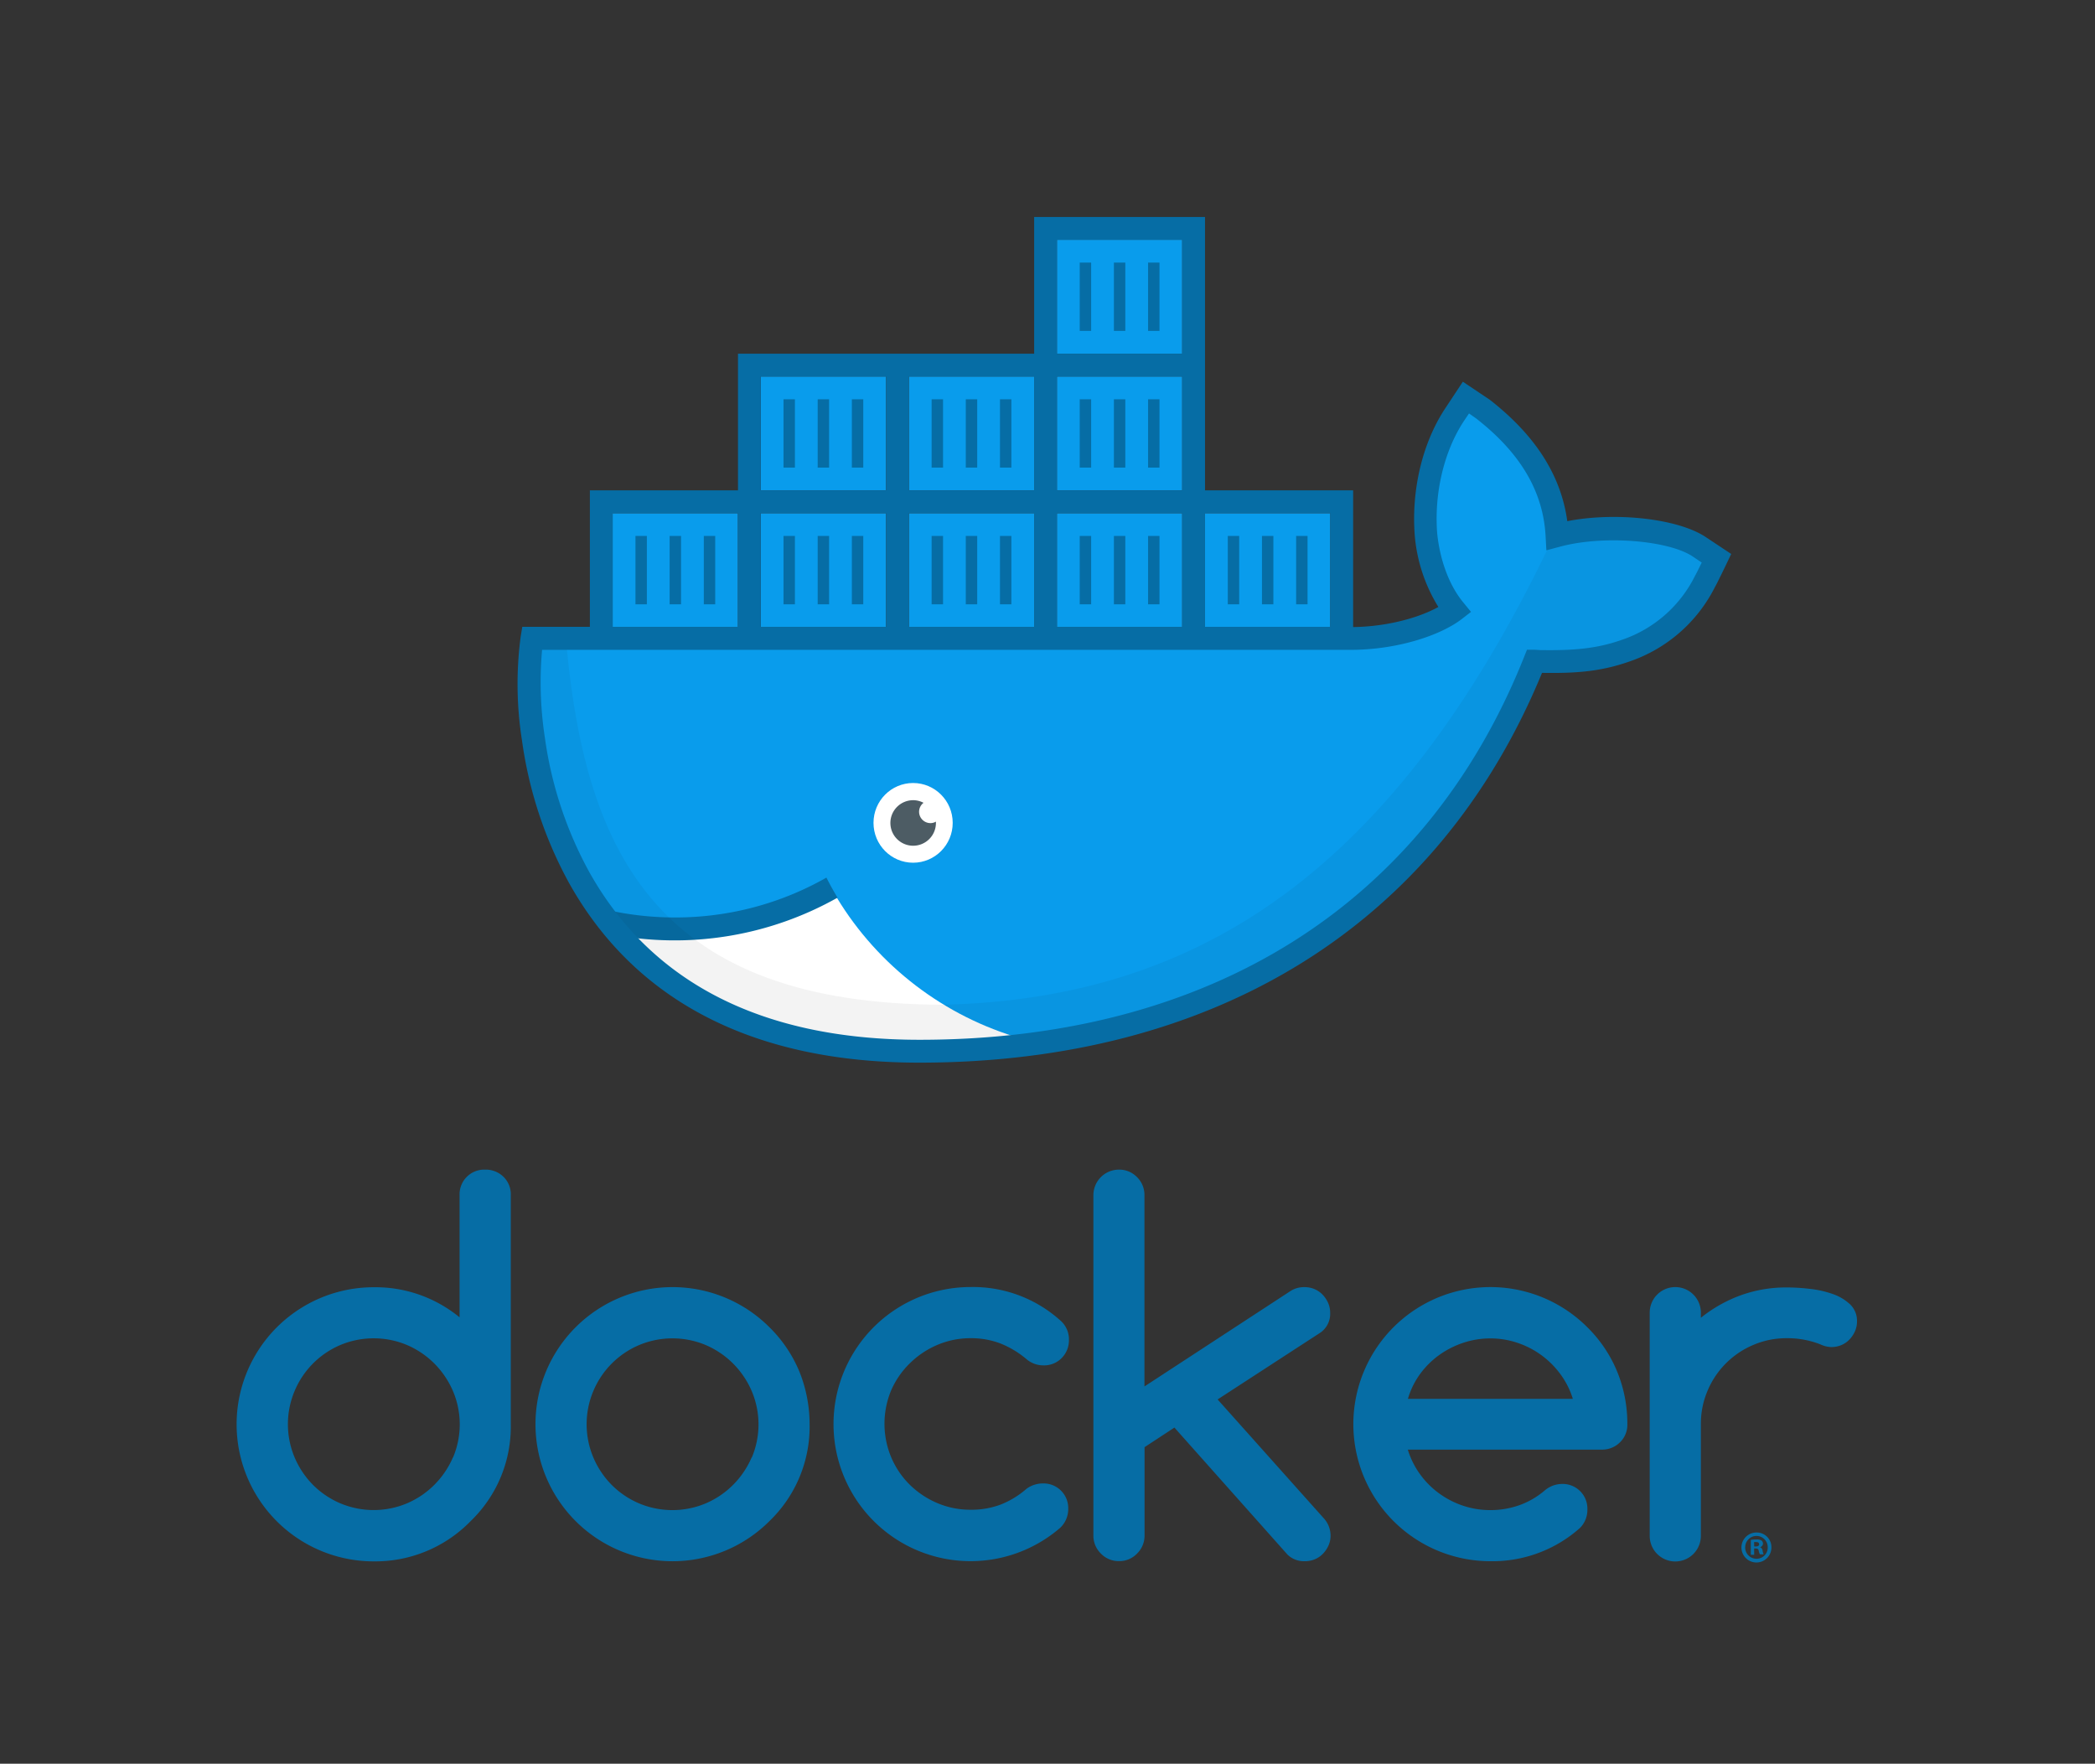 <svg xmlns="http://www.w3.org/2000/svg" id="Capa_1" data-name="Capa 1" viewBox="0 0 409.5 344.74"><rect x="0" y="0" width="409.5" height="344.74" fill="#333333" stroke="none"/><defs><style>.cls-3{fill:#099cec}.cls-7{fill:#fff}.cls-11{fill:#066da5}</style><clipPath id="clip-path"><path fill="none" d="M163.57 175.46c-18.17 6.3-37.73 7.21-41.81 7 13.63 11.36 37.91 32.81 77.93 20.56a62.19 62.19 0 0 1-36.12-27.56z" clip-rule="evenodd"/></clipPath><clipPath id="clip-path-2"><path fill="none" d="M-22.75-44.43h454.24v454.24H-22.75z"/></clipPath></defs><path d="M148.7 100.31h24.49v22.27H148.7zM119.75 100.31h24.49v22.27h-24.49zM177.65 100.31h24.49v22.27h-24.49zM206.59 100.31h24.49v22.27h-24.49zM235.54 100.31h24.49v22.27h-24.49zM148.7 73.59h24.49v22.27H148.7zM177.65 73.59h24.49v22.27h-24.49zM206.59 73.59h24.49v22.27h-24.49zM206.59 46.87h24.49v22.27h-24.49z" class="cls-3"/><path fill="#099cec" fill-rule="evenodd" d="M333 107.18c-5-3.38-18.23-4.83-27.84-2.24-.52-9.57-5.45-17.63-14.47-24.66L287.34 78l-2.23 3.36c-4.37 6.64-6.22 15.49-5.57 23.54.52 5 2.24 10.53 5.57 14.57-2.55 2-10.47 5.81-21.15 5.6H104.75c-2.83 16.81 2 80.7 75.71 80.7 54.71 0 99.66-24.6 120.24-76.22 6.77.11 24.65 1.21 33.4-15.69.21-.28 2.23-4.48 2.23-4.48z"/><g clip-path="url(#clip-path)"><g clip-path="url(#clip-path-2)"><path d="M110.62 164.33h100.2v53.52h-100.2z" class="cls-7"/></g></g><path fill="#066da5" fill-rule="evenodd" d="M161.54 171.54a59.59 59.59 0 0 1-29.61 7.79 60.22 60.22 0 0 1-15.74-2.08l3.18 5.34a64.79 64.79 0 0 0 44.34-7.13c-.78-1.29-1.5-2.58-2.17-3.92z"/><ellipse cx="178.48" cy="160.84" class="cls-7" rx="7.74" ry="7.79"/><path fill="#4d5c64" d="M179.65 158.65a2.21 2.21 0 0 1 .87-1.73 4.35 4.35 0 0 0-2-.51 4.45 4.45 0 1 0 4.42 4.45v-.26a2.16 2.16 0 0 1-1 .29 2.23 2.23 0 0 1-2.29-2.24z"/><path fill-rule="evenodd" d="M332.34 106.79c-5-3.36-18.71-4.94-27.86-2.28l-2 2.88c-29.84 61.76-67.18 87.86-118.2 89-55.64-.15-69.56-29.49-73.48-69.49h-8.91c-1.15 16.81 3.15 78.64 77.41 78.64 54.78 0 99.87-24.55 120.69-76.1 6.79.11 25.72.11 34.07-16.81l1.69-3.58z" opacity=".05"/><path d="M124.21 104.76h2.23v13.36h-2.23zM130.89 104.76h2.23v13.36h-2.23zM137.57 104.76h2.23v13.36h-2.23zM153.15 104.76h2.23v13.36h-2.23zM159.83 104.76h2.23v13.36h-2.23zM166.51 104.76h2.23v13.36h-2.23zM182.1 104.76h2.23v13.36h-2.23zM188.78 104.76h2.23v13.36h-2.23zM195.46 104.76h2.23v13.36h-2.23zM211.05 104.76h2.23v13.36h-2.23zM217.73 104.76h2.23v13.36h-2.23zM224.41 104.76h2.23v13.36h-2.23zM239.99 104.76h2.23v13.36h-2.23zM246.67 104.76h2.23v13.36h-2.23zM253.35 104.76h2.23v13.36h-2.23zM159.83 78.04h2.23V91.4h-2.23zM166.51 78.04h2.23V91.4h-2.23zM182.1 78.04h2.23V91.4h-2.23zM188.78 78.04h2.23V91.4h-2.23zM195.46 78.04h2.23V91.4h-2.23zM211.05 78.04h2.23V91.4h-2.23zM217.73 78.04h2.23V91.4h-2.23zM224.41 78.04h2.23V91.4h-2.23zM217.73 51.32h2.23v13.36h-2.23zM211.05 51.32h2.23v13.36h-2.23zM224.41 51.32h2.23v13.36h-2.23zM153.15 78.04h2.23V91.4h-2.23zM94.83 228.62a4.83 4.83 0 0 0-5 5v23.87a25.92 25.92 0 0 0-16.79-5.88 26.79 26.79 0 1 0 0 53.58A26 26 0 0 0 92 297.32a25.61 25.61 0 0 0 7.84-18.94v-44.79a4.75 4.75 0 0 0-1.45-3.59 4.94 4.94 0 0 0-3.56-1.38zm-6.29 56.23a17.24 17.24 0 0 1-3.59 5.33 17 17 0 0 1-5.33 3.64 16.81 16.81 0 0 1-13.16 0 16.82 16.82 0 0 1-5.31-3.61 17.05 17.05 0 0 1-3.56-5.33 16.74 16.74 0 0 1 0-13 16.81 16.81 0 0 1 8.87-8.95 16.84 16.84 0 0 1 13.16 0 17.08 17.08 0 0 1 5.33 3.64 17.28 17.28 0 0 1 3.59 5.34 16.62 16.62 0 0 1 0 13zM150.4 259.43a26.79 26.79 0 1 0 0 37.89 25.62 25.62 0 0 0 7.85-18.94 27.58 27.58 0 0 0-2-10.29 26.27 26.27 0 0 0-5.85-8.66zm-3.47 25.43a17.25 17.25 0 0 1-3.59 5.33 17 17 0 0 1-5.33 3.64 16.81 16.81 0 0 1-13.16 0 16.86 16.86 0 0 1-5.31-3.61 17.05 17.05 0 0 1-3.56-5.33 16.74 16.74 0 0 1 0-13 16.8 16.8 0 0 1 8.88-8.95 16.83 16.83 0 0 1 13.16 0 17.08 17.08 0 0 1 5.33 3.64 17.29 17.29 0 0 1 3.59 5.34 16.65 16.65 0 0 1 0 13zM260 256.56a4.62 4.62 0 0 0-.41-1.91 5.56 5.56 0 0 0-1.08-1.6 4.79 4.79 0 0 0-1.58-1.08 5 5 0 0 0-2-.38 4.88 4.88 0 0 0-2.68.76L223.7 271v-37.36a4.86 4.86 0 0 0-1.46-3.56 4.8 4.8 0 0 0-3.52-1.46 5 5 0 0 0-5 5v66.5a4.87 4.87 0 0 0 1.46 3.54 4.8 4.8 0 0 0 3.56 1.48 4.75 4.75 0 0 0 3.52-1.48 4.87 4.87 0 0 0 1.46-3.54v-17.25l5.84-3.83 22.1 24.83a4.62 4.62 0 0 0 3.35 1.29 5 5 0 0 0 2-.38 4.69 4.69 0 0 0 1.58-1.08 5.53 5.53 0 0 0 1.08-1.6 4.62 4.62 0 0 0 .41-1.91 5.07 5.07 0 0 0-1.39-3.49L238 273.54l20-13a4.46 4.46 0 0 0 2-3.98zM177.84 266.48a17.17 17.17 0 0 1 5.36-3.59 16.43 16.43 0 0 1 6.56-1.32 15.88 15.88 0 0 1 5.84 1.05 18.47 18.47 0 0 1 5.12 3.11 5.07 5.07 0 0 0 3.25 1.15 4.79 4.79 0 0 0 3.56-1.44 4.92 4.92 0 0 0 1.41-3.59 4.86 4.86 0 0 0-1.72-3.78 25.52 25.52 0 0 0-17.46-6.5 26.79 26.79 0 1 0 17.46 47.07 5 5 0 0 0 1.58-3.68 4.82 4.82 0 0 0-5-5 5.37 5.37 0 0 0-3.16 1.05 17.28 17.28 0 0 1-5.07 3.09 16.16 16.16 0 0 1-5.84 1 16.43 16.43 0 0 1-6.56-1.32 17.17 17.17 0 0 1-5.36-3.59 16.63 16.63 0 0 1-3.61-5.34 17 17 0 0 1 0-13.11 16.67 16.67 0 0 1 3.64-5.26zM361.6 254.93a9.5 9.5 0 0 0-3.37-2 19.91 19.91 0 0 0-4.45-1 38.44 38.44 0 0 0-4.52-.28 26.13 26.13 0 0 0-9 1.53 27.45 27.45 0 0 0-7.8 4.4v-1a5 5 0 0 0-5-5 5 5 0 0 0-5 5v43.63a5 5 0 0 0 10 0v-21.84a16.47 16.47 0 0 1 1.32-6.56 16.73 16.73 0 0 1 8.92-8.92 16.41 16.41 0 0 1 6.55-1.32 17.63 17.63 0 0 1 6.56 1.2 5.32 5.32 0 0 0 2.1.53 5 5 0 0 0 2-.38 4.71 4.71 0 0 0 1.58-1.08 5.54 5.54 0 0 0 1.08-1.6 4.72 4.72 0 0 0 .41-2 4.45 4.45 0 0 0-1.38-3.31zM310.27 259.43a26.79 26.79 0 1 0-18.94 45.73 25.69 25.69 0 0 0 17.51-6.51 5 5 0 0 0 1.44-3.59 4.83 4.83 0 0 0-5-5 5.25 5.25 0 0 0-3.3 1.24 15.88 15.88 0 0 1-4.88 2.87 16.8 16.8 0 0 1-5.79 1 16.62 16.62 0 0 1-5.34-.86 17.19 17.19 0 0 1-4.69-2.42 16.7 16.7 0 0 1-3.71-3.73 16.23 16.23 0 0 1-2.39-4.81h37.89a4.93 4.93 0 0 0 3.56-1.41 4.75 4.75 0 0 0 1.46-3.56 26.86 26.86 0 0 0-2-10.31 26.09 26.09 0 0 0-5.82-8.64zm-35.07 14a15.51 15.51 0 0 1 2.34-4.81 16.62 16.62 0 0 1 3.73-3.73 17.61 17.61 0 0 1 4.74-2.42 16.73 16.73 0 0 1 5.31-.86 16.5 16.5 0 0 1 5.28.86 17.11 17.11 0 0 1 8.42 6.15 16 16 0 0 1 2.42 4.81z" class="cls-11"/><path d="M335.25 114.67c.22-.36.53-1 1.2-2.36l.76-1.56.34-.71.84-1.76-4.94-3.28c-5.35-3.6-17.54-5-27.1-3.13-1.23-9-6.28-16.82-15.15-23.73l-5.26-3.53-3.46 5.23c-4.53 6.87-6.65 16.14-5.93 25a31.64 31.64 0 0 0 4.6 13.8c-3.79 2.11-10 3.84-16.66 3.93V95.85h-28.95V42.41h-33.4v26.72h-57.89v26.72H115.3v26.67h-13.21l-.31 1.87a70.78 70.78 0 0 0 .26 20.4 80.79 80.79 0 0 0 9.15 27.73c12.35 22.17 34.79 35.19 68.49 35.19 57.35 0 101.27-26.48 121.73-76.19 6.91.12 11.68-.32 17.09-2.22a29.27 29.27 0 0 0 16.75-14.63zm-99.71-14.37H260v22.22h-24.46zm-28.95-53.43h24.49v22.26h-24.49zm0 26.72h24.49v22.26h-24.49zm0 26.72h24.49v22.22h-24.49zm-28.94-26.72h24.49v22.26h-24.49zm0 26.72h24.49v22.22h-24.49zM148.7 73.59h24.49v22.26H148.7zm0 26.72h24.49v22.22H148.7zm-28.95 0h24.49v22.22h-24.49zM317 125.07c-4.87 1.71-9.29 2.1-15.91 2L300 127h-1.53l-.57 1.43c-19.48 48.85-62 74.81-118.17 74.81-32.1 0-53.05-12.16-64.61-32.9a76.33 76.33 0 0 1-8.62-26.18 71.17 71.17 0 0 1-.54-17.14H264.49c8.82-.1 17.07-2.83 21.21-6l1.83-1.42-1.53-1.87c-2.76-3.35-4.53-8.26-5.07-13.37-.63-7.8 1.26-16.07 5.21-22.06l1-1.49 1.42 1c8.64 6.75 13.08 14.25 13.55 23l.15 2.76 2.65-.71c8.67-2.34 21.37-1.2 26 1.94l1.72 1.16-.27.55-.69 1.39c-.1.19-.18.35-.39.73A24.84 24.84 0 0 1 317 125.07zM346.25 302.4a2.93 2.93 0 1 1-2.92-2.85 2.87 2.87 0 0 1 2.92 2.85zm-5.13 0a2.21 2.21 0 0 0 2.23 2.28 2.18 2.18 0 0 0 2.18-2.26 2.2 2.2 0 1 0-4.4 0zm1.76 1.5h-.66V301a5.75 5.75 0 0 1 1.1-.09 1.78 1.78 0 0 1 1 .21.79.79 0 0 1 .28.63.73.73 0 0 1-.59.66.84.84 0 0 1 .52.7 2.17 2.17 0 0 0 .21.71H344a2.49 2.49 0 0 1-.23-.7c-.05-.31-.23-.45-.59-.45h-.31zm0-1.62h.31c.37 0 .66-.12.66-.42s-.19-.44-.61-.44a1.62 1.62 0 0 0-.37 0z" class="cls-11"/></svg>